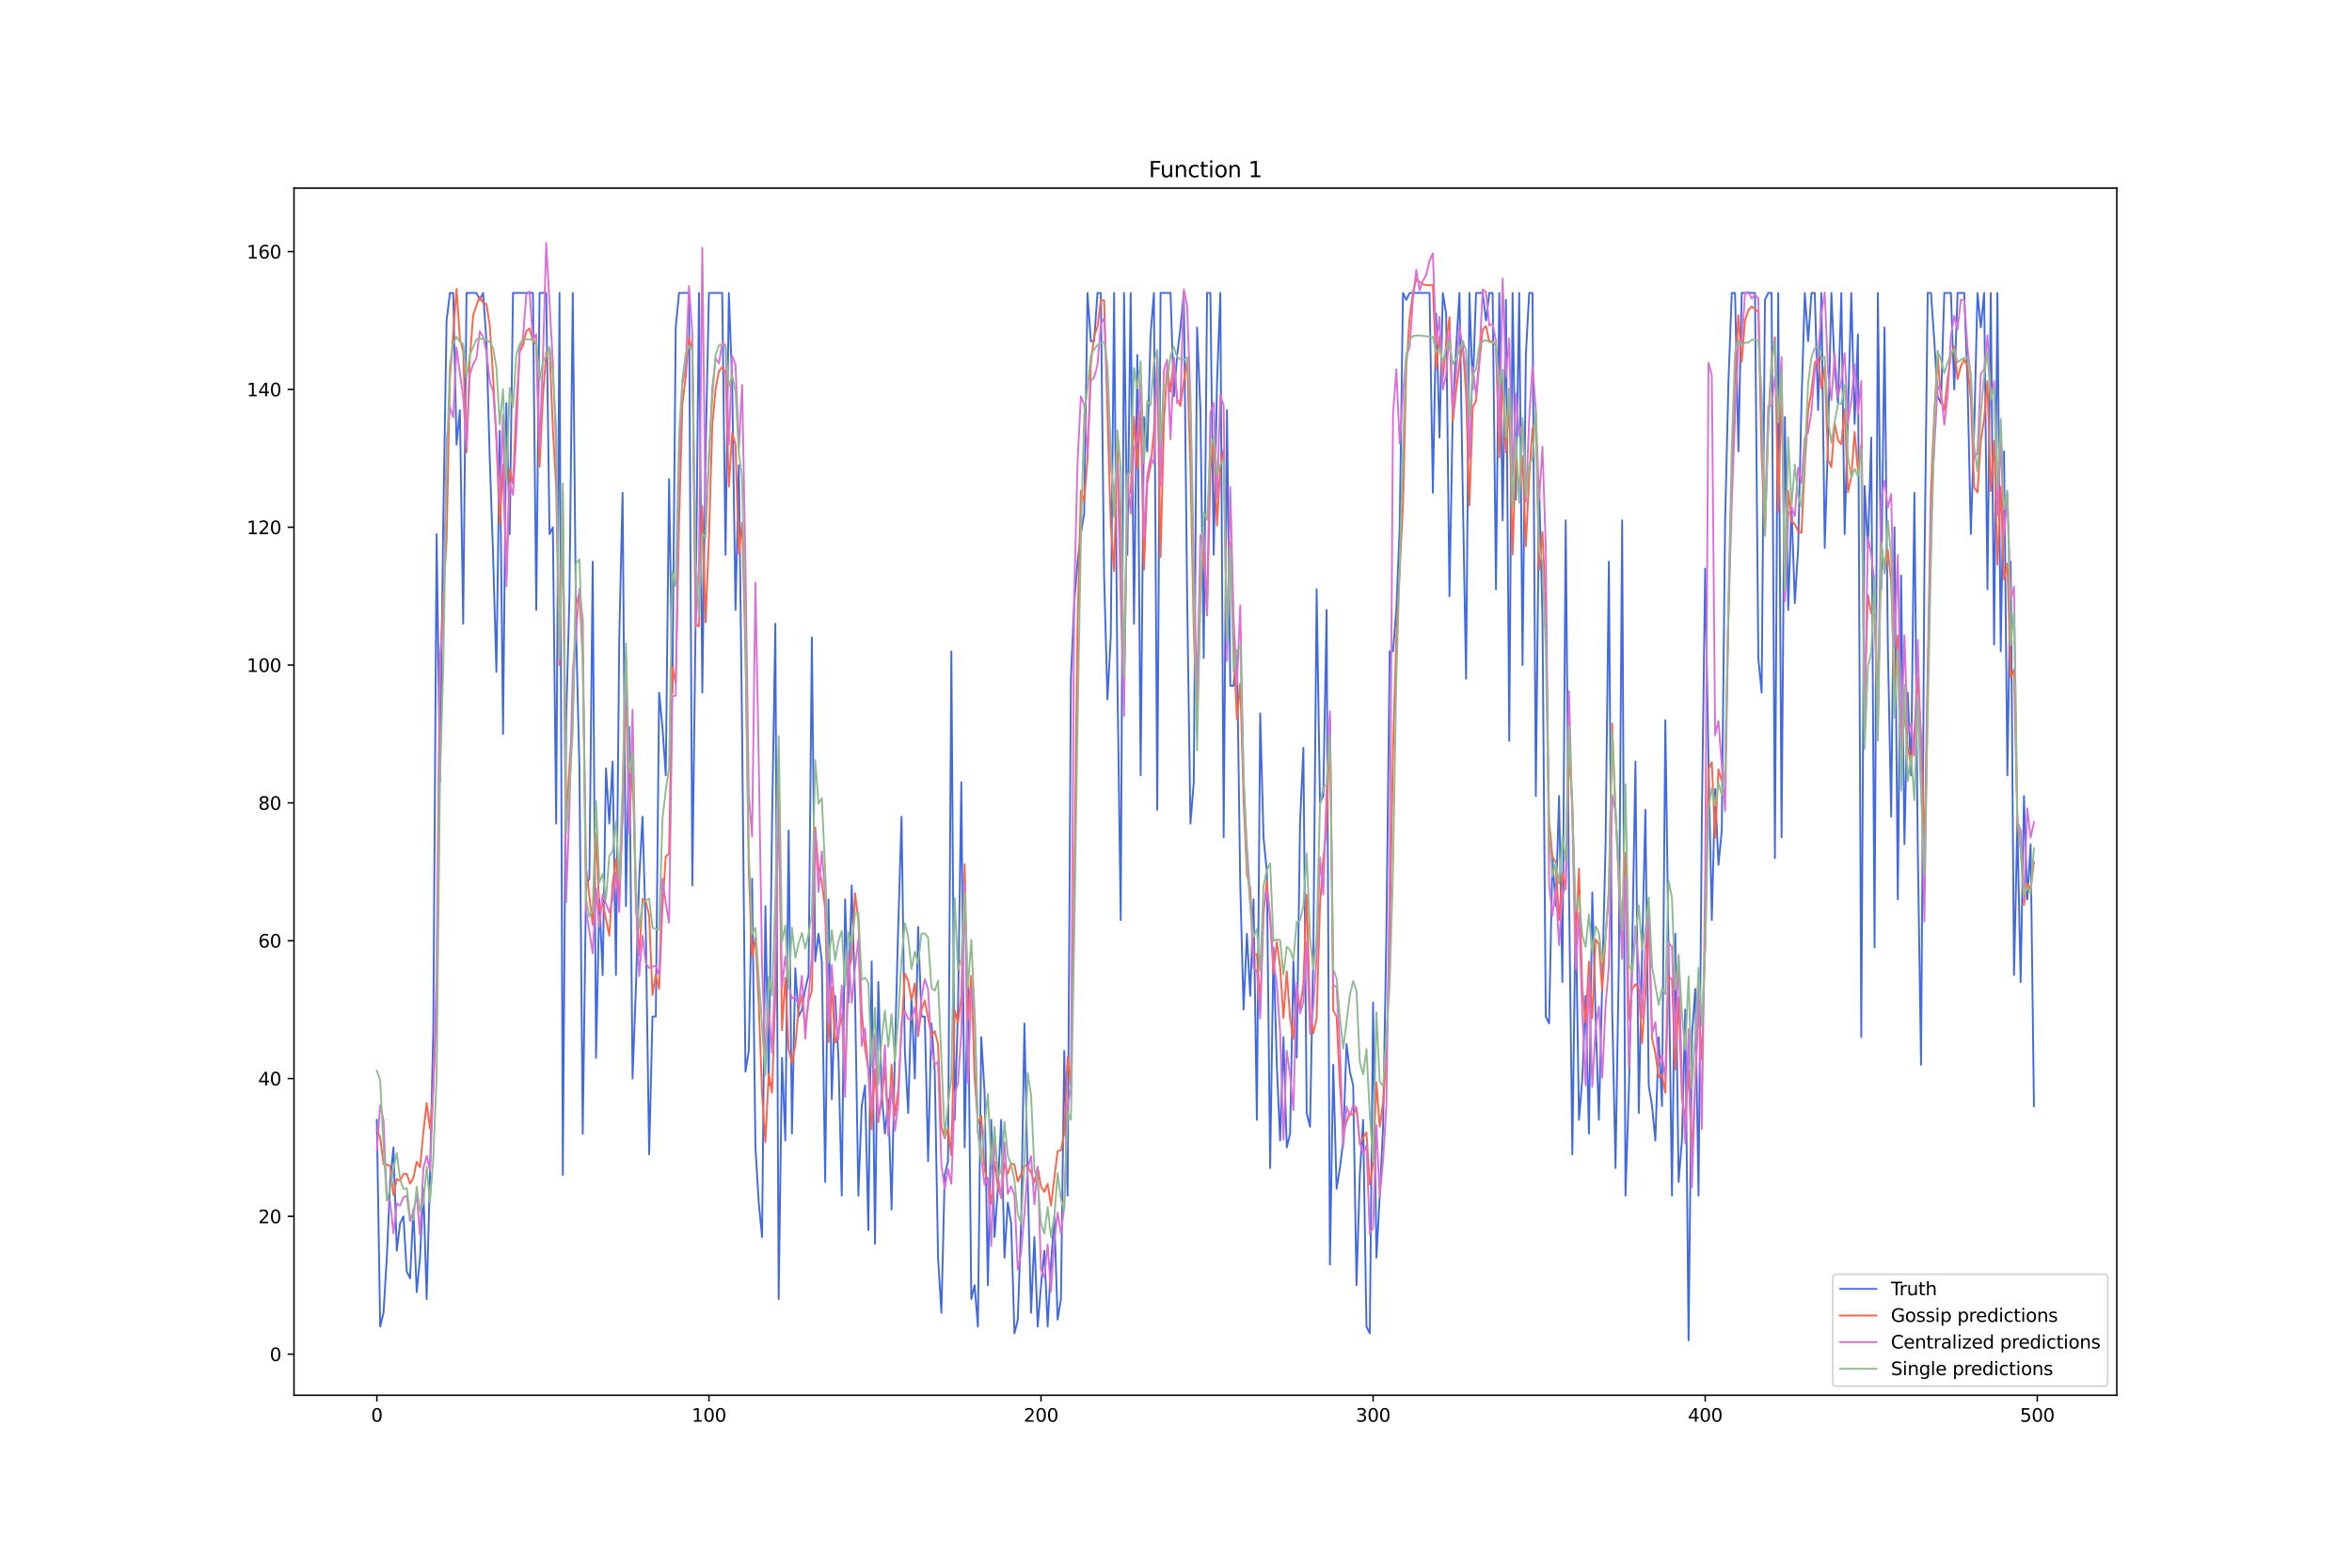 <?xml version="1.0" encoding="utf-8" standalone="no"?>
<!DOCTYPE svg PUBLIC "-//W3C//DTD SVG 1.1//EN"
  "http://www.w3.org/Graphics/SVG/1.1/DTD/svg11.dtd">
<svg xmlns:xlink="http://www.w3.org/1999/xlink" width="1296pt" height="864pt" viewBox="0 0 1296 864" xmlns="http://www.w3.org/2000/svg" version="1.1">
 <defs>
  <style type="text/css">*{stroke-linejoin: round; stroke-linecap: butt}</style>
 </defs>
 <g id="figure_1">
  <g id="patch_1">
   <path d="M 0 864 
L 1296 864 
L 1296 0 
L 0 0 
z
" style="fill: #ffffff"/>
  </g>
  <g id="axes_1">
   <g id="patch_2">
    <path d="M 162 768.96 
L 1166.4 768.96 
L 1166.4 103.68 
L 162 103.68 
z
" style="fill: #ffffff"/>
   </g>
   <g id="matplotlib.axis_1">
    <g id="xtick_1">
     <g id="line2d_1">
      <defs>
       <path id="m4c04d7328c" d="M 0 0 
L 0 3.5 
" style="stroke: #000000; stroke-width: 0.8"/>
      </defs>
      <g>
       <use xlink:href="#m4c04d7328c" x="207.655" y="768.96" style="stroke: #000000; stroke-width: 0.8"/>
      </g>
     </g>
     <g id="text_1">
      <!-- 0 -->
      <g transform="translate(204.473 783.558) scale(0.1 -0.1)">
       <defs>
        <path id="DejaVuSans-30" d="M 2034 4250 
Q 1547 4250 1301 3770 
Q 1056 3291 1056 2328 
Q 1056 1369 1301 889 
Q 1547 409 2034 409 
Q 2525 409 2770 889 
Q 3016 1369 3016 2328 
Q 3016 3291 2770 3770 
Q 2525 4250 2034 4250 
z
M 2034 4750 
Q 2819 4750 3233 4129 
Q 3647 3509 3647 2328 
Q 3647 1150 3233 529 
Q 2819 -91 2034 -91 
Q 1250 -91 836 529 
Q 422 1150 422 2328 
Q 422 3509 836 4129 
Q 1250 4750 2034 4750 
z
" transform="scale(0.016)"/>
       </defs>
       <use xlink:href="#DejaVuSans-30"/>
      </g>
     </g>
    </g>
    <g id="xtick_2">
     <g id="line2d_2">
      <g>
       <use xlink:href="#m4c04d7328c" x="390.639" y="768.96" style="stroke: #000000; stroke-width: 0.8"/>
      </g>
     </g>
     <g id="text_2">
      <!-- 100 -->
      <g transform="translate(381.095 783.558) scale(0.1 -0.1)">
       <defs>
        <path id="DejaVuSans-31" d="M 794 531 
L 1825 531 
L 1825 4091 
L 703 3866 
L 703 4441 
L 1819 4666 
L 2450 4666 
L 2450 531 
L 3481 531 
L 3481 0 
L 794 0 
L 794 531 
z
" transform="scale(0.016)"/>
       </defs>
       <use xlink:href="#DejaVuSans-31"/>
       <use xlink:href="#DejaVuSans-30" x="63.623"/>
       <use xlink:href="#DejaVuSans-30" x="127.246"/>
      </g>
     </g>
    </g>
    <g id="xtick_3">
     <g id="line2d_3">
      <g>
       <use xlink:href="#m4c04d7328c" x="573.623" y="768.96" style="stroke: #000000; stroke-width: 0.8"/>
      </g>
     </g>
     <g id="text_3">
      <!-- 200 -->
      <g transform="translate(564.079 783.558) scale(0.1 -0.1)">
       <defs>
        <path id="DejaVuSans-32" d="M 1228 531 
L 3431 531 
L 3431 0 
L 469 0 
L 469 531 
Q 828 903 1448 1529 
Q 2069 2156 2228 2338 
Q 2531 2678 2651 2914 
Q 2772 3150 2772 3378 
Q 2772 3750 2511 3984 
Q 2250 4219 1831 4219 
Q 1534 4219 1204 4116 
Q 875 4013 500 3803 
L 500 4441 
Q 881 4594 1212 4672 
Q 1544 4750 1819 4750 
Q 2544 4750 2975 4387 
Q 3406 4025 3406 3419 
Q 3406 3131 3298 2873 
Q 3191 2616 2906 2266 
Q 2828 2175 2409 1742 
Q 1991 1309 1228 531 
z
" transform="scale(0.016)"/>
       </defs>
       <use xlink:href="#DejaVuSans-32"/>
       <use xlink:href="#DejaVuSans-30" x="63.623"/>
       <use xlink:href="#DejaVuSans-30" x="127.246"/>
      </g>
     </g>
    </g>
    <g id="xtick_4">
     <g id="line2d_4">
      <g>
       <use xlink:href="#m4c04d7328c" x="756.607" y="768.96" style="stroke: #000000; stroke-width: 0.8"/>
      </g>
     </g>
     <g id="text_4">
      <!-- 300 -->
      <g transform="translate(747.063 783.558) scale(0.1 -0.1)">
       <defs>
        <path id="DejaVuSans-33" d="M 2597 2516 
Q 3050 2419 3304 2112 
Q 3559 1806 3559 1356 
Q 3559 666 3084 287 
Q 2609 -91 1734 -91 
Q 1441 -91 1130 -33 
Q 819 25 488 141 
L 488 750 
Q 750 597 1062 519 
Q 1375 441 1716 441 
Q 2309 441 2620 675 
Q 2931 909 2931 1356 
Q 2931 1769 2642 2001 
Q 2353 2234 1838 2234 
L 1294 2234 
L 1294 2753 
L 1863 2753 
Q 2328 2753 2575 2939 
Q 2822 3125 2822 3475 
Q 2822 3834 2567 4026 
Q 2313 4219 1838 4219 
Q 1578 4219 1281 4162 
Q 984 4106 628 3988 
L 628 4550 
Q 988 4650 1302 4700 
Q 1616 4750 1894 4750 
Q 2613 4750 3031 4423 
Q 3450 4097 3450 3541 
Q 3450 3153 3228 2886 
Q 3006 2619 2597 2516 
z
" transform="scale(0.016)"/>
       </defs>
       <use xlink:href="#DejaVuSans-33"/>
       <use xlink:href="#DejaVuSans-30" x="63.623"/>
       <use xlink:href="#DejaVuSans-30" x="127.246"/>
      </g>
     </g>
    </g>
    <g id="xtick_5">
     <g id="line2d_5">
      <g>
       <use xlink:href="#m4c04d7328c" x="939.591" y="768.96" style="stroke: #000000; stroke-width: 0.8"/>
      </g>
     </g>
     <g id="text_5">
      <!-- 400 -->
      <g transform="translate(930.047 783.558) scale(0.1 -0.1)">
       <defs>
        <path id="DejaVuSans-34" d="M 2419 4116 
L 825 1625 
L 2419 1625 
L 2419 4116 
z
M 2253 4666 
L 3047 4666 
L 3047 1625 
L 3713 1625 
L 3713 1100 
L 3047 1100 
L 3047 0 
L 2419 0 
L 2419 1100 
L 313 1100 
L 313 1709 
L 2253 4666 
z
" transform="scale(0.016)"/>
       </defs>
       <use xlink:href="#DejaVuSans-34"/>
       <use xlink:href="#DejaVuSans-30" x="63.623"/>
       <use xlink:href="#DejaVuSans-30" x="127.246"/>
      </g>
     </g>
    </g>
    <g id="xtick_6">
     <g id="line2d_6">
      <g>
       <use xlink:href="#m4c04d7328c" x="1122.575" y="768.96" style="stroke: #000000; stroke-width: 0.8"/>
      </g>
     </g>
     <g id="text_6">
      <!-- 500 -->
      <g transform="translate(1113.032 783.558) scale(0.1 -0.1)">
       <defs>
        <path id="DejaVuSans-35" d="M 691 4666 
L 3169 4666 
L 3169 4134 
L 1269 4134 
L 1269 2991 
Q 1406 3038 1543 3061 
Q 1681 3084 1819 3084 
Q 2600 3084 3056 2656 
Q 3513 2228 3513 1497 
Q 3513 744 3044 326 
Q 2575 -91 1722 -91 
Q 1428 -91 1123 -41 
Q 819 9 494 109 
L 494 744 
Q 775 591 1075 516 
Q 1375 441 1709 441 
Q 2250 441 2565 725 
Q 2881 1009 2881 1497 
Q 2881 1984 2565 2268 
Q 2250 2553 1709 2553 
Q 1456 2553 1204 2497 
Q 953 2441 691 2322 
L 691 4666 
z
" transform="scale(0.016)"/>
       </defs>
       <use xlink:href="#DejaVuSans-35"/>
       <use xlink:href="#DejaVuSans-30" x="63.623"/>
       <use xlink:href="#DejaVuSans-30" x="127.246"/>
      </g>
     </g>
    </g>
   </g>
   <g id="matplotlib.axis_2">
    <g id="ytick_1">
     <g id="line2d_7">
      <defs>
       <path id="m828001756d" d="M 0 0 
L -3.5 0 
" style="stroke: #000000; stroke-width: 0.8"/>
      </defs>
      <g>
       <use xlink:href="#m828001756d" x="162" y="746.316" style="stroke: #000000; stroke-width: 0.8"/>
      </g>
     </g>
     <g id="text_7">
      <!-- 0 -->
      <g transform="translate(148.637 750.115) scale(0.1 -0.1)">
       <use xlink:href="#DejaVuSans-30"/>
      </g>
     </g>
    </g>
    <g id="ytick_2">
     <g id="line2d_8">
      <g>
       <use xlink:href="#m828001756d" x="162" y="670.36" style="stroke: #000000; stroke-width: 0.8"/>
      </g>
     </g>
     <g id="text_8">
      <!-- 20 -->
      <g transform="translate(142.275 674.16) scale(0.1 -0.1)">
       <use xlink:href="#DejaVuSans-32"/>
       <use xlink:href="#DejaVuSans-30" x="63.623"/>
      </g>
     </g>
    </g>
    <g id="ytick_3">
     <g id="line2d_9">
      <g>
       <use xlink:href="#m828001756d" x="162" y="594.405" style="stroke: #000000; stroke-width: 0.8"/>
      </g>
     </g>
     <g id="text_9">
      <!-- 40 -->
      <g transform="translate(142.275 598.204) scale(0.1 -0.1)">
       <use xlink:href="#DejaVuSans-34"/>
       <use xlink:href="#DejaVuSans-30" x="63.623"/>
      </g>
     </g>
    </g>
    <g id="ytick_4">
     <g id="line2d_10">
      <g>
       <use xlink:href="#m828001756d" x="162" y="518.45" style="stroke: #000000; stroke-width: 0.8"/>
      </g>
     </g>
     <g id="text_10">
      <!-- 60 -->
      <g transform="translate(142.275 522.249) scale(0.1 -0.1)">
       <defs>
        <path id="DejaVuSans-36" d="M 2113 2584 
Q 1688 2584 1439 2293 
Q 1191 2003 1191 1497 
Q 1191 994 1439 701 
Q 1688 409 2113 409 
Q 2538 409 2786 701 
Q 3034 994 3034 1497 
Q 3034 2003 2786 2293 
Q 2538 2584 2113 2584 
z
M 3366 4563 
L 3366 3988 
Q 3128 4100 2886 4159 
Q 2644 4219 2406 4219 
Q 1781 4219 1451 3797 
Q 1122 3375 1075 2522 
Q 1259 2794 1537 2939 
Q 1816 3084 2150 3084 
Q 2853 3084 3261 2657 
Q 3669 2231 3669 1497 
Q 3669 778 3244 343 
Q 2819 -91 2113 -91 
Q 1303 -91 875 529 
Q 447 1150 447 2328 
Q 447 3434 972 4092 
Q 1497 4750 2381 4750 
Q 2619 4750 2861 4703 
Q 3103 4656 3366 4563 
z
" transform="scale(0.016)"/>
       </defs>
       <use xlink:href="#DejaVuSans-36"/>
       <use xlink:href="#DejaVuSans-30" x="63.623"/>
      </g>
     </g>
    </g>
    <g id="ytick_5">
     <g id="line2d_11">
      <g>
       <use xlink:href="#m828001756d" x="162" y="442.495" style="stroke: #000000; stroke-width: 0.8"/>
      </g>
     </g>
     <g id="text_11">
      <!-- 80 -->
      <g transform="translate(142.275 446.294) scale(0.1 -0.1)">
       <defs>
        <path id="DejaVuSans-38" d="M 2034 2216 
Q 1584 2216 1326 1975 
Q 1069 1734 1069 1313 
Q 1069 891 1326 650 
Q 1584 409 2034 409 
Q 2484 409 2743 651 
Q 3003 894 3003 1313 
Q 3003 1734 2745 1975 
Q 2488 2216 2034 2216 
z
M 1403 2484 
Q 997 2584 770 2862 
Q 544 3141 544 3541 
Q 544 4100 942 4425 
Q 1341 4750 2034 4750 
Q 2731 4750 3128 4425 
Q 3525 4100 3525 3541 
Q 3525 3141 3298 2862 
Q 3072 2584 2669 2484 
Q 3125 2378 3379 2068 
Q 3634 1759 3634 1313 
Q 3634 634 3220 271 
Q 2806 -91 2034 -91 
Q 1263 -91 848 271 
Q 434 634 434 1313 
Q 434 1759 690 2068 
Q 947 2378 1403 2484 
z
M 1172 3481 
Q 1172 3119 1398 2916 
Q 1625 2713 2034 2713 
Q 2441 2713 2670 2916 
Q 2900 3119 2900 3481 
Q 2900 3844 2670 4047 
Q 2441 4250 2034 4250 
Q 1625 4250 1398 4047 
Q 1172 3844 1172 3481 
z
" transform="scale(0.016)"/>
       </defs>
       <use xlink:href="#DejaVuSans-38"/>
       <use xlink:href="#DejaVuSans-30" x="63.623"/>
      </g>
     </g>
    </g>
    <g id="ytick_6">
     <g id="line2d_12">
      <g>
       <use xlink:href="#m828001756d" x="162" y="366.539" style="stroke: #000000; stroke-width: 0.8"/>
      </g>
     </g>
     <g id="text_12">
      <!-- 100 -->
      <g transform="translate(135.912 370.339) scale(0.1 -0.1)">
       <use xlink:href="#DejaVuSans-31"/>
       <use xlink:href="#DejaVuSans-30" x="63.623"/>
       <use xlink:href="#DejaVuSans-30" x="127.246"/>
      </g>
     </g>
    </g>
    <g id="ytick_7">
     <g id="line2d_13">
      <g>
       <use xlink:href="#m828001756d" x="162" y="290.584" style="stroke: #000000; stroke-width: 0.8"/>
      </g>
     </g>
     <g id="text_13">
      <!-- 120 -->
      <g transform="translate(135.912 294.383) scale(0.1 -0.1)">
       <use xlink:href="#DejaVuSans-31"/>
       <use xlink:href="#DejaVuSans-32" x="63.623"/>
       <use xlink:href="#DejaVuSans-30" x="127.246"/>
      </g>
     </g>
    </g>
    <g id="ytick_8">
     <g id="line2d_14">
      <g>
       <use xlink:href="#m828001756d" x="162" y="214.629" style="stroke: #000000; stroke-width: 0.8"/>
      </g>
     </g>
     <g id="text_14">
      <!-- 140 -->
      <g transform="translate(135.912 218.428) scale(0.1 -0.1)">
       <use xlink:href="#DejaVuSans-31"/>
       <use xlink:href="#DejaVuSans-34" x="63.623"/>
       <use xlink:href="#DejaVuSans-30" x="127.246"/>
      </g>
     </g>
    </g>
    <g id="ytick_9">
     <g id="line2d_15">
      <g>
       <use xlink:href="#m828001756d" x="162" y="138.674" style="stroke: #000000; stroke-width: 0.8"/>
      </g>
     </g>
     <g id="text_15">
      <!-- 160 -->
      <g transform="translate(135.912 142.473) scale(0.1 -0.1)">
       <use xlink:href="#DejaVuSans-31"/>
       <use xlink:href="#DejaVuSans-36" x="63.623"/>
       <use xlink:href="#DejaVuSans-30" x="127.246"/>
      </g>
     </g>
    </g>
   </g>
   <g id="line2d_16">
    <path d="M 207.655 617.192 
L 209.484 731.124 
L 211.314 723.529 
L 213.144 693.147 
L 214.974 651.371 
L 216.804 632.383 
L 218.634 689.349 
L 220.463 674.158 
L 222.293 670.36 
L 224.123 700.742 
L 225.953 704.54 
L 227.783 666.563 
L 229.613 712.136 
L 231.442 693.147 
L 233.272 655.169 
L 235.102 715.933 
L 236.932 647.574 
L 238.762 567.821 
L 240.592 294.382 
L 242.422 431.101 
L 244.251 286.786 
L 246.081 176.651 
L 247.911 161.46 
L 249.741 161.46 
L 251.571 245.011 
L 253.401 226.022 
L 255.23 343.753 
L 257.06 161.46 
L 262.55 161.46 
L 264.38 165.258 
L 266.209 161.46 
L 268.039 188.045 
L 269.869 252.607 
L 271.699 305.775 
L 273.529 370.337 
L 275.359 237.415 
L 277.189 404.517 
L 279.018 222.224 
L 280.848 294.382 
L 282.678 161.46 
L 293.657 161.46 
L 295.487 336.157 
L 297.317 161.46 
L 300.976 161.46 
L 302.806 294.382 
L 304.636 290.584 
L 306.466 453.888 
L 308.296 161.46 
L 310.126 647.574 
L 311.956 396.921 
L 313.785 328.562 
L 315.615 161.46 
L 317.445 347.551 
L 319.275 423.506 
L 321.105 624.787 
L 322.935 488.068 
L 324.764 484.27 
L 326.594 309.573 
L 328.424 583.012 
L 330.254 495.663 
L 332.084 537.439 
L 333.914 423.506 
L 335.743 453.888 
L 337.573 419.708 
L 339.403 537.439 
L 341.233 351.348 
L 343.063 271.595 
L 344.893 499.461 
L 346.723 400.719 
L 348.552 594.405 
L 350.382 545.034 
L 352.212 484.27 
L 354.042 450.09 
L 355.872 514.652 
L 357.702 636.18 
L 359.531 560.225 
L 361.361 560.225 
L 363.191 381.73 
L 365.021 400.719 
L 366.851 427.304 
L 368.681 264 
L 370.51 381.73 
L 372.34 180.449 
L 374.17 161.46 
L 379.66 161.46 
L 381.489 488.068 
L 383.319 339.955 
L 385.149 161.46 
L 386.979 381.73 
L 388.809 248.809 
L 390.639 161.46 
L 397.958 161.46 
L 399.788 305.775 
L 401.618 161.46 
L 403.448 210.831 
L 405.277 336.157 
L 407.107 256.404 
L 408.937 404.517 
L 410.767 590.607 
L 412.597 579.214 
L 414.427 484.27 
L 416.256 632.383 
L 418.086 662.765 
L 419.916 681.754 
L 421.746 499.461 
L 423.576 598.203 
L 425.406 453.888 
L 427.236 343.753 
L 429.065 715.933 
L 430.895 583.012 
L 432.725 628.585 
L 434.555 457.686 
L 436.385 624.787 
L 438.215 533.641 
L 440.044 560.225 
L 441.874 556.427 
L 443.704 545.034 
L 445.534 537.439 
L 447.364 351.348 
L 449.194 529.843 
L 451.023 514.652 
L 452.853 529.843 
L 454.683 651.371 
L 456.513 495.663 
L 458.343 605.798 
L 460.173 548.832 
L 462.003 583.012 
L 463.832 658.967 
L 465.662 495.663 
L 467.492 552.63 
L 469.322 488.068 
L 471.152 548.832 
L 472.982 658.967 
L 474.811 609.596 
L 476.641 598.203 
L 478.471 677.956 
L 480.301 529.843 
L 482.131 685.551 
L 483.961 541.236 
L 485.79 602.001 
L 487.62 624.787 
L 489.45 605.798 
L 491.28 666.563 
L 493.11 579.214 
L 494.94 510.854 
L 496.77 450.09 
L 498.599 579.214 
L 500.429 613.394 
L 502.259 548.832 
L 504.089 594.405 
L 505.919 510.854 
L 507.749 560.225 
L 509.578 560.225 
L 511.408 639.978 
L 513.238 564.023 
L 515.068 590.607 
L 516.898 693.147 
L 518.728 723.529 
L 520.557 647.574 
L 522.387 639.978 
L 524.217 358.944 
L 526.047 617.192 
L 527.877 556.427 
L 529.707 431.101 
L 531.536 632.383 
L 533.366 537.439 
L 535.196 715.933 
L 537.026 708.338 
L 538.856 731.124 
L 540.686 571.618 
L 542.516 602.001 
L 544.345 708.338 
L 546.175 617.192 
L 548.005 681.754 
L 549.835 655.169 
L 551.665 617.192 
L 553.495 693.147 
L 555.324 662.765 
L 557.154 674.158 
L 558.984 734.922 
L 560.814 727.327 
L 562.644 674.158 
L 564.474 564.023 
L 566.303 651.371 
L 568.133 723.529 
L 569.963 681.754 
L 571.793 731.124 
L 573.623 708.338 
L 575.453 689.349 
L 577.283 731.124 
L 579.112 696.945 
L 580.942 670.36 
L 582.772 727.327 
L 584.602 715.933 
L 586.432 579.214 
L 588.262 658.967 
L 590.091 374.135 
L 591.921 332.36 
L 593.751 309.573 
L 595.581 294.382 
L 597.411 282.989 
L 599.241 161.46 
L 601.07 188.045 
L 602.9 188.045 
L 604.73 161.46 
L 606.56 161.46 
L 608.39 317.168 
L 610.22 385.528 
L 612.05 351.348 
L 613.879 161.46 
L 615.709 374.135 
L 617.539 507.057 
L 619.369 161.46 
L 621.199 305.775 
L 623.029 161.46 
L 624.858 343.753 
L 626.688 195.64 
L 628.518 427.304 
L 630.348 229.82 
L 632.178 248.809 
L 634.008 184.247 
L 635.837 161.46 
L 637.667 446.292 
L 639.497 161.46 
L 644.987 161.46 
L 646.817 218.427 
L 648.646 195.64 
L 650.476 180.449 
L 652.306 161.46 
L 654.136 328.562 
L 655.966 453.888 
L 657.796 431.101 
L 659.625 180.449 
L 661.455 226.022 
L 663.285 362.742 
L 665.115 161.46 
L 666.945 161.46 
L 668.775 305.775 
L 670.604 210.831 
L 672.434 161.46 
L 674.264 461.483 
L 676.094 226.022 
L 677.924 377.933 
L 679.754 377.933 
L 681.583 358.944 
L 683.413 488.068 
L 685.243 556.427 
L 687.073 514.652 
L 688.903 548.832 
L 690.733 495.663 
L 692.563 617.192 
L 694.392 393.124 
L 696.222 461.483 
L 698.052 480.472 
L 699.882 643.776 
L 701.712 522.248 
L 703.542 586.81 
L 705.371 628.585 
L 707.201 571.618 
L 709.031 632.383 
L 710.861 624.787 
L 712.691 529.843 
L 714.521 583.012 
L 716.35 453.888 
L 718.18 412.113 
L 720.01 613.394 
L 721.84 620.989 
L 723.67 526.045 
L 725.5 324.764 
L 727.33 442.495 
L 729.159 438.697 
L 730.989 336.157 
L 732.819 696.945 
L 734.649 586.81 
L 736.479 655.169 
L 738.309 643.776 
L 740.138 628.585 
L 741.968 575.416 
L 743.798 590.607 
L 745.628 598.203 
L 747.458 708.338 
L 749.288 647.574 
L 751.117 617.192 
L 752.947 731.124 
L 754.777 734.922 
L 756.607 552.63 
L 758.437 693.147 
L 760.267 658.967 
L 762.097 620.989 
L 763.926 514.652 
L 765.756 358.944 
L 767.586 358.944 
L 769.416 336.157 
L 771.246 290.584 
L 773.076 161.46 
L 774.905 165.258 
L 776.735 161.46 
L 787.714 161.46 
L 789.544 271.595 
L 791.374 172.854 
L 793.204 241.213 
L 795.034 161.46 
L 796.864 172.854 
L 798.693 328.562 
L 800.523 226.022 
L 802.353 191.842 
L 804.183 161.46 
L 806.013 271.595 
L 807.843 374.135 
L 809.672 161.46 
L 811.502 214.629 
L 813.332 161.46 
L 816.992 161.46 
L 818.822 176.651 
L 820.651 161.46 
L 822.481 161.46 
L 824.311 324.764 
L 826.141 161.46 
L 827.971 286.786 
L 829.801 165.258 
L 831.63 408.315 
L 833.46 161.46 
L 835.29 275.393 
L 837.12 161.46 
L 838.95 366.539 
L 840.78 195.64 
L 842.61 161.46 
L 844.439 161.46 
L 846.269 438.697 
L 848.099 267.798 
L 849.929 339.955 
L 851.759 560.225 
L 853.589 564.023 
L 855.418 472.877 
L 857.248 499.461 
L 859.078 438.697 
L 860.908 541.236 
L 862.738 286.786 
L 864.568 491.866 
L 866.397 636.18 
L 868.227 499.461 
L 870.057 617.192 
L 871.887 594.405 
L 873.717 548.832 
L 875.547 624.787 
L 877.377 491.866 
L 879.206 560.225 
L 881.036 617.192 
L 884.696 465.281 
L 886.526 309.573 
L 888.356 556.427 
L 890.185 643.776 
L 892.015 529.843 
L 893.845 286.786 
L 895.675 658.967 
L 897.505 602.001 
L 899.335 526.045 
L 901.164 419.708 
L 902.994 613.394 
L 904.824 526.045 
L 906.654 446.292 
L 908.484 598.203 
L 910.314 609.596 
L 912.144 628.585 
L 913.973 571.618 
L 915.803 609.596 
L 917.633 396.921 
L 921.293 658.967 
L 923.123 514.652 
L 924.952 651.371 
L 926.782 628.585 
L 928.612 556.427 
L 930.442 738.72 
L 932.272 571.618 
L 934.102 545.034 
L 935.931 658.967 
L 937.761 450.09 
L 939.591 313.371 
L 941.421 419.708 
L 943.251 507.057 
L 945.081 434.899 
L 946.911 476.674 
L 948.74 457.686 
L 950.57 286.786 
L 952.4 210.831 
L 954.23 161.46 
L 956.06 161.46 
L 957.89 248.809 
L 959.719 161.46 
L 967.039 161.46 
L 968.869 362.742 
L 970.698 381.73 
L 972.528 165.258 
L 974.358 161.46 
L 976.188 161.46 
L 978.018 472.877 
L 979.848 161.46 
L 981.678 461.483 
L 983.507 229.82 
L 985.337 336.157 
L 987.167 279.191 
L 988.997 332.36 
L 990.827 301.977 
L 992.657 222.224 
L 994.486 161.46 
L 996.316 188.045 
L 998.146 161.46 
L 999.976 161.46 
L 1001.806 226.022 
L 1003.636 161.46 
L 1005.465 301.977 
L 1007.295 241.213 
L 1009.125 161.46 
L 1010.955 203.236 
L 1012.785 222.224 
L 1014.615 161.46 
L 1016.444 294.382 
L 1020.104 161.46 
L 1021.934 233.618 
L 1023.764 184.247 
L 1025.594 571.618 
L 1027.424 267.798 
L 1029.253 301.977 
L 1031.083 241.213 
L 1032.913 522.248 
L 1034.743 161.46 
L 1036.573 324.764 
L 1038.403 180.449 
L 1040.232 355.146 
L 1042.062 450.09 
L 1043.892 290.584 
L 1045.722 495.663 
L 1047.552 317.168 
L 1049.382 465.281 
L 1051.211 381.73 
L 1053.041 427.304 
L 1054.871 271.595 
L 1056.701 465.281 
L 1058.531 586.81 
L 1060.361 317.168 
L 1062.191 161.46 
L 1064.02 161.46 
L 1065.85 188.045 
L 1067.68 218.427 
L 1069.51 222.224 
L 1071.34 161.46 
L 1074.999 161.46 
L 1076.829 214.629 
L 1078.659 161.46 
L 1082.319 161.46 
L 1084.149 210.831 
L 1085.978 294.382 
L 1087.808 237.415 
L 1089.638 161.46 
L 1091.468 180.449 
L 1093.298 161.46 
L 1095.128 324.764 
L 1096.958 161.46 
L 1098.787 355.146 
L 1100.617 161.46 
L 1102.447 358.944 
L 1104.277 248.809 
L 1106.107 427.304 
L 1107.937 309.573 
L 1109.766 537.439 
L 1111.596 453.888 
L 1113.426 541.236 
L 1115.256 438.697 
L 1117.086 495.663 
L 1118.916 465.281 
L 1120.745 609.596 
L 1120.745 609.596 
" clip-path="url(#p833a6693f0)" style="fill: none; stroke: #4169e1; stroke-linecap: square"/>
   </g>
   <g id="line2d_17">
    <path d="M 207.655 622.43 
L 209.484 626.878 
L 211.314 641.521 
L 213.144 641.889 
L 214.974 642.493 
L 216.804 658.693 
L 218.634 649.777 
L 220.463 650.829 
L 222.293 647.027 
L 224.123 646.922 
L 225.953 652.367 
L 227.783 649.133 
L 229.613 640.325 
L 231.442 643.313 
L 233.272 624.043 
L 235.102 607.965 
L 236.932 621.938 
L 238.762 600.36 
L 240.592 556.061 
L 242.422 367.089 
L 244.251 329.371 
L 246.081 297.664 
L 247.911 208.385 
L 251.571 159.182 
L 253.401 186.766 
L 255.23 193.733 
L 257.06 249.362 
L 258.89 197.378 
L 260.72 173.842 
L 262.55 168.229 
L 264.38 163.594 
L 266.209 166.958 
L 268.039 167.612 
L 269.869 179.386 
L 271.699 207.486 
L 273.529 242.603 
L 275.359 288.762 
L 277.189 256.101 
L 279.018 317.559 
L 280.848 258.568 
L 282.678 266.889 
L 284.508 223.832 
L 286.338 193.997 
L 288.168 190.441 
L 289.997 182.463 
L 291.827 181.003 
L 293.657 188.086 
L 295.487 189.842 
L 297.317 257.196 
L 299.147 218.886 
L 300.976 194.438 
L 302.806 192.101 
L 304.636 236.197 
L 306.466 268.412 
L 308.296 366.648 
L 310.126 284.828 
L 311.956 452.26 
L 315.615 392.828 
L 317.445 333.318 
L 319.275 326.723 
L 321.105 362.582 
L 322.935 478.303 
L 326.594 509.849 
L 328.424 459.404 
L 330.254 501.753 
L 332.084 497.669 
L 335.743 515.732 
L 337.573 487.01 
L 339.403 473.456 
L 341.233 494.289 
L 343.063 450.188 
L 344.893 377.253 
L 346.723 454.954 
L 348.552 419.906 
L 350.382 498.159 
L 352.212 526.697 
L 354.042 495.396 
L 355.872 496.978 
L 357.702 504.627 
L 359.531 548.427 
L 361.361 537.203 
L 363.191 545.08 
L 365.021 499.958 
L 366.851 472.075 
L 368.681 470.439 
L 370.51 367.851 
L 372.34 376.479 
L 374.17 288.362 
L 376 223.102 
L 377.83 207.692 
L 379.66 186.151 
L 381.489 193.462 
L 383.319 343.865 
L 385.149 345.301 
L 386.979 278.997 
L 388.809 343.003 
L 390.639 296.452 
L 392.469 235.007 
L 394.298 214.544 
L 396.128 204.585 
L 397.958 202.363 
L 399.788 205.149 
L 401.618 268.274 
L 403.448 238.524 
L 405.277 245.076 
L 407.107 305.213 
L 408.937 287.894 
L 410.767 359.777 
L 412.597 480.496 
L 414.427 527.36 
L 416.256 516.694 
L 418.086 552.82 
L 419.916 602.944 
L 421.746 629.551 
L 423.576 591.691 
L 425.406 602.247 
L 427.236 547.784 
L 429.065 425.366 
L 430.895 567.771 
L 432.725 538.969 
L 434.555 578.228 
L 436.385 585.896 
L 438.215 576.141 
L 440.044 556.418 
L 441.874 548.133 
L 443.704 567.239 
L 445.534 551.839 
L 447.364 545.897 
L 449.194 456.139 
L 451.023 479.179 
L 452.853 486.114 
L 454.683 501.161 
L 456.513 574.345 
L 458.343 543.9 
L 460.173 574.647 
L 462.003 568.612 
L 463.832 559.117 
L 465.662 594.123 
L 467.492 535.863 
L 469.322 528.004 
L 471.152 492.302 
L 472.982 507.296 
L 474.811 557.532 
L 476.641 577.631 
L 478.471 589.938 
L 480.301 622.511 
L 482.131 589.316 
L 483.961 618.458 
L 485.79 605.992 
L 487.62 588.145 
L 489.45 621.995 
L 491.28 586.764 
L 493.11 614.982 
L 494.94 600.847 
L 496.77 567.461 
L 498.599 536.619 
L 500.429 540.386 
L 502.259 551.192 
L 504.089 541.859 
L 505.919 571.061 
L 507.749 556.541 
L 509.578 551.372 
L 513.238 570.925 
L 515.068 568.257 
L 516.898 575.552 
L 518.728 621.013 
L 520.557 627.346 
L 522.387 621.878 
L 524.217 636.888 
L 526.047 556.746 
L 527.877 563.682 
L 529.707 549.382 
L 531.536 476.244 
L 533.366 562.056 
L 535.196 537.768 
L 537.026 593.247 
L 538.856 619.474 
L 540.686 614.84 
L 542.516 644.821 
L 544.345 651.192 
L 546.175 663.419 
L 548.005 640.306 
L 549.835 653.795 
L 551.665 659.715 
L 553.495 641.049 
L 555.324 646.968 
L 557.154 641.224 
L 558.984 641.774 
L 560.814 651.197 
L 562.644 647.097 
L 564.474 642.123 
L 566.303 643.115 
L 568.133 646.303 
L 569.963 651.657 
L 571.793 643.148 
L 573.623 654.144 
L 575.453 656.842 
L 577.283 652.478 
L 579.112 664.396 
L 582.772 634.476 
L 584.602 633.967 
L 586.432 624.389 
L 588.262 582.677 
L 590.091 598.266 
L 591.921 488.729 
L 593.751 345.953 
L 595.581 270.357 
L 597.411 276.176 
L 599.241 252.972 
L 601.07 200.3 
L 602.9 185.291 
L 604.73 180.156 
L 606.56 165.611 
L 608.39 165.455 
L 612.05 288.992 
L 613.879 314.828 
L 615.709 246.233 
L 617.539 298.227 
L 619.369 375.924 
L 621.199 271.946 
L 623.029 271.812 
L 624.858 229.652 
L 626.688 258.278 
L 628.518 226.379 
L 630.348 313.922 
L 632.178 266.487 
L 634.008 256.687 
L 635.837 237.576 
L 637.667 202.944 
L 639.497 306.96 
L 641.327 232.629 
L 643.157 201.999 
L 644.987 215.925 
L 646.817 197.075 
L 648.646 220.247 
L 650.476 223.788 
L 652.306 210.246 
L 654.136 198.543 
L 655.966 259.242 
L 657.796 347.879 
L 659.625 396.466 
L 661.455 327.932 
L 663.285 297.302 
L 665.115 339.151 
L 666.945 259.677 
L 668.775 240.386 
L 670.604 289.806 
L 672.434 256.884 
L 674.264 247.489 
L 676.094 355.749 
L 677.924 298.991 
L 679.754 354.762 
L 681.583 396.464 
L 683.413 376.631 
L 685.243 441.156 
L 687.073 482.039 
L 688.903 489.594 
L 690.733 526.087 
L 692.563 525.901 
L 694.392 554.589 
L 696.222 503.672 
L 698.052 485.818 
L 699.882 507.295 
L 701.712 536.133 
L 703.542 519.134 
L 705.371 532.658 
L 707.201 560.997 
L 709.031 535.392 
L 710.861 561.146 
L 712.691 572.478 
L 714.521 545.134 
L 716.35 555.869 
L 718.18 542.401 
L 720.01 493.118 
L 721.84 558.302 
L 723.67 569.449 
L 725.5 561.149 
L 727.33 499.062 
L 729.159 473.088 
L 730.989 456.339 
L 732.819 395.699 
L 734.649 557.021 
L 736.479 560.225 
L 738.309 597.584 
L 740.138 625.865 
L 741.968 618.022 
L 743.798 613.788 
L 745.628 614.443 
L 747.458 610.479 
L 749.288 630.664 
L 751.117 626.95 
L 752.947 624.086 
L 754.777 652.975 
L 756.607 641.394 
L 758.437 596.539 
L 760.267 621.018 
L 762.097 607.878 
L 763.926 582.795 
L 765.756 515.273 
L 767.586 413.252 
L 769.416 351.504 
L 773.076 278.235 
L 774.905 201.994 
L 776.735 175.177 
L 778.565 161.054 
L 780.395 153.848 
L 782.225 155.384 
L 784.055 156.733 
L 787.714 157.291 
L 789.544 156.899 
L 791.374 203.543 
L 793.204 185.392 
L 795.034 208.222 
L 796.864 188.682 
L 798.693 174.89 
L 800.523 232.354 
L 802.353 215.395 
L 804.183 200.727 
L 806.013 189.452 
L 807.843 217.267 
L 809.672 278.631 
L 811.502 224.435 
L 813.332 221.036 
L 815.162 200.209 
L 816.992 181.581 
L 818.822 179.783 
L 820.651 188.265 
L 822.481 188.074 
L 824.311 190.458 
L 826.141 252.052 
L 827.971 208.094 
L 829.801 249.537 
L 831.63 222.778 
L 833.46 305.64 
L 835.29 249.542 
L 837.12 271.951 
L 838.95 251.398 
L 840.78 301.041 
L 842.61 262.468 
L 844.439 235.775 
L 846.269 233.771 
L 848.099 313.916 
L 849.929 293.151 
L 851.759 334.29 
L 853.589 452.342 
L 855.418 472.253 
L 857.248 475.139 
L 859.078 507.025 
L 860.908 481.564 
L 862.738 489.943 
L 864.568 415.77 
L 866.397 441.827 
L 868.227 519.52 
L 870.057 478.701 
L 871.887 545.288 
L 873.717 563.589 
L 875.547 529.998 
L 877.377 561.213 
L 879.206 517.73 
L 881.036 520.251 
L 882.866 546.051 
L 884.696 516.616 
L 886.526 491.801 
L 888.356 398.786 
L 890.185 448.685 
L 892.015 478.212 
L 893.845 516.718 
L 895.675 470.095 
L 897.505 561.771 
L 899.335 545.252 
L 901.164 542.473 
L 902.994 544.928 
L 904.824 574.896 
L 906.654 547.62 
L 908.484 506.876 
L 910.314 572.432 
L 912.144 580.433 
L 913.973 593.761 
L 915.803 592.125 
L 917.633 602.291 
L 919.463 538.228 
L 921.293 539.945 
L 923.123 589.578 
L 924.952 549.472 
L 926.782 605.312 
L 928.612 616.629 
L 930.442 589.846 
L 932.272 636.409 
L 934.102 597.767 
L 935.931 555.428 
L 937.761 583.967 
L 939.591 520.229 
L 941.421 423.921 
L 943.251 420.029 
L 945.081 461.807 
L 946.911 424.011 
L 948.74 430.399 
L 950.57 427.194 
L 952.4 338.96 
L 954.23 264.605 
L 956.06 206.345 
L 957.89 173.612 
L 959.719 199.397 
L 961.549 176.695 
L 963.379 171.009 
L 965.209 168.934 
L 968.869 171.848 
L 970.698 250.937 
L 972.528 295.183 
L 974.358 231.512 
L 976.188 198.784 
L 978.018 185.856 
L 979.848 282.245 
L 981.678 213.04 
L 983.507 323.326 
L 985.337 270.575 
L 987.167 287.174 
L 988.997 288.971 
L 990.827 292.772 
L 992.657 293.689 
L 994.486 256.727 
L 996.316 226.408 
L 998.146 215.486 
L 999.976 200.077 
L 1001.806 197.212 
L 1003.636 214.288 
L 1005.465 201.875 
L 1007.295 253.441 
L 1009.125 257.449 
L 1010.955 233.082 
L 1012.785 242.688 
L 1014.615 244.832 
L 1016.444 225.494 
L 1018.274 271.254 
L 1020.104 262.855 
L 1021.934 238.013 
L 1023.764 259.629 
L 1025.594 245.132 
L 1027.424 385.59 
L 1029.253 327.871 
L 1031.083 337.973 
L 1032.913 339.451 
L 1034.743 397.916 
L 1036.573 298.534 
L 1038.403 315.895 
L 1040.232 303.263 
L 1042.062 320.468 
L 1043.892 381.993 
L 1045.722 350.249 
L 1047.552 424.698 
L 1049.382 391.796 
L 1051.211 411.604 
L 1053.041 421.23 
L 1054.871 402.855 
L 1056.701 373.247 
L 1058.531 405.417 
L 1060.361 469.999 
L 1064.02 269.963 
L 1065.85 227.478 
L 1067.68 195.962 
L 1069.51 220.078 
L 1071.34 226.235 
L 1073.17 208.848 
L 1074.999 195.847 
L 1076.829 191.018 
L 1078.659 208.987 
L 1080.489 201.769 
L 1082.319 198.195 
L 1084.149 201.929 
L 1085.978 219.806 
L 1087.808 268.606 
L 1089.638 271.398 
L 1091.468 242.9 
L 1093.298 230.915 
L 1095.128 210.017 
L 1096.958 270.618 
L 1098.787 243.023 
L 1100.617 311.32 
L 1102.447 268.198 
L 1104.277 319.478 
L 1106.107 310.48 
L 1107.937 373.49 
L 1109.766 368.813 
L 1111.596 453.136 
L 1113.426 467.989 
L 1115.256 498.813 
L 1117.086 486.867 
L 1118.916 490.142 
L 1120.745 475.205 
L 1120.745 475.205 
" clip-path="url(#p833a6693f0)" style="fill: none; stroke: #ff6347; stroke-linecap: square"/>
   </g>
   <g id="line2d_18">
    <path d="M 207.655 634.023 
L 209.484 609.09 
L 211.314 617.314 
L 213.144 660.365 
L 214.974 661.949 
L 216.804 679.743 
L 218.634 663.281 
L 220.463 664.435 
L 222.293 659.823 
L 224.123 658.982 
L 225.953 672.997 
L 227.783 667.562 
L 229.613 658.393 
L 231.442 680.594 
L 233.272 643.933 
L 235.102 636.937 
L 236.932 645.324 
L 238.762 600.46 
L 240.592 537.804 
L 242.422 362.374 
L 244.251 343.286 
L 246.081 243.492 
L 247.911 224.168 
L 249.741 230.031 
L 251.571 191.584 
L 253.401 205.701 
L 255.23 218.874 
L 257.06 246.467 
L 258.89 206.574 
L 260.72 200.655 
L 262.55 197.294 
L 264.38 182.564 
L 266.209 185.682 
L 268.039 193.687 
L 269.869 210.229 
L 271.699 215.596 
L 273.529 239.072 
L 275.359 277.235 
L 277.189 228.655 
L 279.018 323.117 
L 280.848 266.24 
L 282.678 272.754 
L 284.508 239.505 
L 286.338 192.985 
L 288.168 186.153 
L 289.997 162.368 
L 291.827 160.586 
L 293.657 187.563 
L 295.487 184.169 
L 297.317 247.25 
L 299.147 198.089 
L 300.976 133.92 
L 304.636 199.875 
L 306.466 247.019 
L 308.296 362.577 
L 310.126 271.396 
L 311.956 497.155 
L 313.785 445.589 
L 315.615 369.572 
L 317.445 348.507 
L 319.275 324.496 
L 321.105 341.491 
L 322.935 501.559 
L 326.594 525.378 
L 328.424 489.964 
L 330.254 510.961 
L 332.084 492.881 
L 335.743 502.975 
L 337.573 495.731 
L 339.403 480.769 
L 341.233 502.629 
L 343.063 443.828 
L 344.893 361.379 
L 346.723 459.257 
L 348.552 391.145 
L 350.382 494.69 
L 352.212 537.975 
L 354.042 515.583 
L 355.872 530.871 
L 357.702 533.508 
L 359.531 532.713 
L 361.361 532.3 
L 363.191 537.354 
L 365.021 484.185 
L 366.851 497.702 
L 368.681 508.562 
L 370.51 383.869 
L 372.34 383.371 
L 374.17 257.105 
L 376 211.875 
L 377.83 202.077 
L 379.66 157.67 
L 381.489 183.918 
L 383.319 345.777 
L 385.149 312.386 
L 386.979 136.533 
L 388.809 290.615 
L 392.469 213.851 
L 394.298 197.505 
L 396.128 200.333 
L 397.958 189.031 
L 399.788 190.12 
L 401.618 245.063 
L 403.448 196.093 
L 405.277 201.006 
L 407.107 247.405 
L 408.937 212.159 
L 410.767 312.037 
L 412.597 438.443 
L 414.427 461.027 
L 416.256 321.117 
L 418.086 419.388 
L 419.916 532.008 
L 421.746 581.725 
L 423.576 555.563 
L 425.406 579.945 
L 427.236 531.847 
L 429.065 441.403 
L 430.895 544.203 
L 432.725 526.976 
L 434.555 541.882 
L 436.385 550.274 
L 438.215 549.387 
L 440.044 553.853 
L 441.874 537.769 
L 443.704 572.45 
L 445.534 548.763 
L 447.364 527.654 
L 449.194 458.476 
L 451.023 491.548 
L 452.853 469.191 
L 454.683 493.224 
L 456.513 563.571 
L 458.343 532.049 
L 460.173 559.454 
L 462.003 572.827 
L 463.832 543.102 
L 465.662 604.557 
L 467.492 524.626 
L 469.322 552.723 
L 471.152 533.158 
L 472.982 517.611 
L 474.811 576.462 
L 476.641 566.814 
L 480.301 612.063 
L 482.131 570.004 
L 483.961 617.126 
L 485.79 603.363 
L 487.62 575.95 
L 489.45 626.043 
L 491.28 597.999 
L 493.11 623.325 
L 494.94 608.231 
L 496.77 563.025 
L 498.599 557.261 
L 500.429 561.614 
L 502.259 561.733 
L 504.089 555.134 
L 505.919 569.379 
L 507.749 549.953 
L 509.578 539.573 
L 511.408 545.285 
L 513.238 577.622 
L 515.068 586.796 
L 516.898 585.134 
L 518.728 642.207 
L 520.557 655.36 
L 522.387 644.332 
L 524.217 652.407 
L 526.047 603.122 
L 527.877 596.7 
L 529.707 568.696 
L 531.536 486.776 
L 533.366 596.86 
L 535.196 544.48 
L 537.026 558.797 
L 538.856 624 
L 540.686 637.067 
L 542.516 652.973 
L 544.345 649.164 
L 546.175 686.776 
L 548.005 627.196 
L 549.835 647.583 
L 551.665 660.346 
L 553.495 629.484 
L 555.324 658.166 
L 557.154 653.771 
L 558.984 658.616 
L 560.814 699.717 
L 562.644 690.595 
L 564.474 668.742 
L 566.303 644.076 
L 568.133 637.109 
L 569.963 663.707 
L 571.793 642.955 
L 573.623 699.974 
L 575.453 703.96 
L 577.283 685.827 
L 579.112 711.853 
L 580.942 683.887 
L 582.772 668.271 
L 584.602 680.057 
L 586.432 664.077 
L 588.262 608.864 
L 590.091 599.864 
L 591.921 328.495 
L 593.751 254.924 
L 595.581 218.464 
L 597.411 222.845 
L 599.241 249.657 
L 601.07 209.862 
L 602.9 207.972 
L 604.73 201.107 
L 606.56 178.902 
L 608.39 175.282 
L 610.22 213.081 
L 612.05 255.892 
L 613.879 274.25 
L 615.709 255 
L 617.539 329.863 
L 619.369 394.666 
L 621.199 261.286 
L 623.029 283.041 
L 624.858 247.455 
L 626.688 242.555 
L 628.518 207.972 
L 630.348 297.099 
L 632.178 261.836 
L 634.008 252.447 
L 635.837 255.764 
L 637.667 193.966 
L 639.497 267.855 
L 641.327 204.028 
L 643.157 198.2 
L 644.987 242.219 
L 646.817 197.682 
L 648.646 222.161 
L 650.476 220.092 
L 652.306 159.385 
L 654.136 168.746 
L 655.966 219.222 
L 657.796 308.767 
L 659.625 384.566 
L 661.455 295.124 
L 663.285 294.248 
L 665.115 338.438 
L 666.945 227.284 
L 668.775 222.053 
L 670.604 274.4 
L 672.434 217.739 
L 674.264 223.513 
L 676.094 364.259 
L 677.924 268.506 
L 679.754 340.369 
L 681.583 377.173 
L 683.413 333.572 
L 685.243 429.262 
L 687.073 466.378 
L 688.903 495.341 
L 690.733 533.374 
L 692.563 535.183 
L 694.392 561.389 
L 696.222 499.256 
L 698.052 490.715 
L 699.882 504.308 
L 701.712 529.764 
L 703.542 542.398 
L 705.371 568.518 
L 707.201 628.027 
L 709.031 579.138 
L 710.861 592.903 
L 712.691 611.837 
L 714.521 541.66 
L 716.35 558.426 
L 718.18 552.454 
L 720.01 518.771 
L 721.84 569.689 
L 723.67 554.548 
L 725.5 526.95 
L 727.33 472.58 
L 729.159 492.935 
L 730.989 434.202 
L 732.819 391.965 
L 734.649 542.964 
L 736.479 543.914 
L 738.309 577.051 
L 740.138 631.958 
L 741.968 609.879 
L 743.798 614.928 
L 745.628 608.921 
L 747.458 610.61 
L 749.288 629.324 
L 751.117 635.98 
L 752.947 631.104 
L 754.777 679.778 
L 756.607 676.578 
L 758.437 620.251 
L 760.267 659.615 
L 762.097 639.335 
L 763.926 609.409 
L 765.756 483.842 
L 767.586 228.185 
L 769.416 203.565 
L 771.246 244.495 
L 773.076 217.448 
L 774.905 196.136 
L 776.735 191.279 
L 778.565 165.118 
L 780.395 148.756 
L 782.225 160.006 
L 784.055 154.679 
L 785.884 151.597 
L 787.714 143.699 
L 789.544 139.61 
L 791.374 190.082 
L 793.204 174.585 
L 795.034 214.657 
L 796.864 206.497 
L 798.693 181.978 
L 800.523 228.208 
L 802.353 205.665 
L 804.183 179.552 
L 806.013 192.1 
L 807.843 203.54 
L 809.672 252.788 
L 811.502 202.257 
L 813.332 217.781 
L 815.162 197.464 
L 816.992 159.429 
L 818.822 161.097 
L 820.651 179.402 
L 822.481 178.516 
L 824.311 187.934 
L 826.141 240.911 
L 827.971 153.469 
L 829.801 207.949 
L 831.63 186.505 
L 833.46 263.1 
L 835.29 216.974 
L 837.12 240.146 
L 838.95 233.131 
L 840.78 276.609 
L 842.61 230.756 
L 844.439 201.63 
L 846.269 225.77 
L 848.099 275.555 
L 849.929 246.096 
L 851.759 301.737 
L 853.589 487.945 
L 855.418 504.77 
L 857.248 489.119 
L 859.078 520.92 
L 860.908 493.7 
L 862.738 487.933 
L 864.568 380.954 
L 866.397 452.906 
L 868.227 534.474 
L 870.057 503.198 
L 871.887 558.869 
L 873.717 598.11 
L 875.547 537.785 
L 877.377 599.107 
L 879.206 566.362 
L 881.036 554.627 
L 882.866 593.998 
L 884.696 554.631 
L 886.526 532.552 
L 888.356 438.35 
L 890.185 447.484 
L 893.845 528.54 
L 895.675 482.531 
L 897.505 588.581 
L 899.335 538.137 
L 901.164 510.378 
L 902.994 532.602 
L 904.824 560.974 
L 906.654 521.862 
L 908.484 502.382 
L 910.314 569.789 
L 912.144 563.286 
L 913.973 586.259 
L 915.803 581.372 
L 917.633 594.262 
L 919.463 519.679 
L 921.293 521.783 
L 923.123 576.83 
L 924.952 526.273 
L 926.782 595.432 
L 928.612 629.996 
L 930.442 567.126 
L 932.272 654.462 
L 934.102 597.272 
L 935.931 543.717 
L 937.761 622.294 
L 939.591 482.682 
L 941.421 199.895 
L 943.251 207.093 
L 945.081 405.23 
L 946.911 397.232 
L 950.57 446.994 
L 952.4 339.294 
L 954.23 277.323 
L 956.06 228.722 
L 957.89 188.96 
L 959.719 189.321 
L 961.549 161.537 
L 963.379 160.908 
L 965.209 164.542 
L 967.039 162.556 
L 968.869 164.425 
L 970.698 237.826 
L 972.528 287.041 
L 974.358 223.822 
L 976.188 223.546 
L 978.018 207.6 
L 979.848 228.033 
L 981.678 196.755 
L 983.507 331.546 
L 985.337 283.962 
L 987.167 279.705 
L 988.997 284.541 
L 990.827 257.791 
L 992.657 266.21 
L 994.486 241.277 
L 996.316 238.448 
L 998.146 226.91 
L 999.976 204.322 
L 1001.806 194.643 
L 1003.636 172.914 
L 1005.465 161.233 
L 1007.295 205.353 
L 1009.125 220.575 
L 1010.955 194.884 
L 1012.785 218.959 
L 1014.615 210.191 
L 1016.444 194.567 
L 1018.274 233.187 
L 1020.104 220.472 
L 1021.934 200.792 
L 1023.764 228.179 
L 1025.594 209.969 
L 1027.424 400.941 
L 1029.253 295.914 
L 1031.083 305.89 
L 1032.913 321.499 
L 1034.743 392.341 
L 1036.573 274.988 
L 1038.403 264.95 
L 1040.232 279.778 
L 1042.062 272.236 
L 1043.892 356.142 
L 1045.722 305.811 
L 1047.552 412.042 
L 1049.382 350.163 
L 1051.211 404.244 
L 1053.041 398.822 
L 1054.871 416.379 
L 1056.701 352.667 
L 1058.531 417.706 
L 1060.361 507.933 
L 1062.191 380.929 
L 1064.02 284.961 
L 1065.85 246.411 
L 1067.68 212.711 
L 1069.51 215.493 
L 1071.34 234.067 
L 1073.17 218.452 
L 1074.999 185.244 
L 1076.829 174.099 
L 1078.659 181.479 
L 1080.489 165.154 
L 1082.319 165.453 
L 1084.149 191.788 
L 1085.978 207.547 
L 1087.808 252.652 
L 1089.638 249.424 
L 1091.468 205.981 
L 1093.298 203.904 
L 1095.128 184.756 
L 1096.958 218.83 
L 1098.787 210.058 
L 1100.617 284.014 
L 1102.447 242.592 
L 1104.277 295.799 
L 1106.107 272.588 
L 1107.937 330.341 
L 1109.766 323.289 
L 1111.596 452.697 
L 1113.426 457.47 
L 1115.256 496.674 
L 1117.086 445.462 
L 1118.916 461.642 
L 1120.745 453.063 
L 1120.745 453.063 
" clip-path="url(#p833a6693f0)" style="fill: none; stroke: #da70d6; stroke-linecap: square"/>
   </g>
   <g id="line2d_19">
    <path d="M 207.655 590.03 
L 209.484 595.498 
L 211.314 631.486 
L 213.144 661.732 
L 214.974 655.182 
L 216.804 644.147 
L 218.634 635.447 
L 220.463 649.885 
L 222.293 655.322 
L 224.123 654.793 
L 225.953 670.56 
L 227.783 672.23 
L 229.613 654.035 
L 231.442 667.467 
L 233.272 662.917 
L 235.102 643.056 
L 236.932 662.368 
L 238.762 638.296 
L 240.592 593.729 
L 242.422 430.467 
L 244.251 367.719 
L 246.081 258.76 
L 247.911 200.744 
L 249.741 189.454 
L 251.571 185.614 
L 253.401 188.28 
L 255.23 189.702 
L 257.06 207.907 
L 258.89 195.53 
L 262.55 187.135 
L 264.38 186.47 
L 268.039 187.293 
L 269.869 188.394 
L 271.699 191.759 
L 273.529 202.534 
L 275.359 233.955 
L 277.189 214.463 
L 279.018 264.69 
L 280.848 213.759 
L 282.678 224.402 
L 284.508 195.341 
L 286.338 189.741 
L 288.168 187.229 
L 289.997 186.888 
L 291.827 187.009 
L 293.657 187.633 
L 295.487 187.982 
L 297.317 209.586 
L 299.147 199.094 
L 300.976 196.504 
L 302.806 191.312 
L 304.636 205.643 
L 306.466 237.028 
L 308.296 362.872 
L 310.126 266.493 
L 311.956 459.394 
L 313.785 434.743 
L 315.615 402.483 
L 317.445 310.59 
L 319.275 308.243 
L 321.105 362.776 
L 322.935 495.388 
L 324.764 505.345 
L 326.594 501.181 
L 328.424 441.36 
L 330.254 486.384 
L 332.084 481.616 
L 333.914 495.538 
L 335.743 471.651 
L 337.573 469.308 
L 339.403 452.798 
L 341.233 484.814 
L 343.063 433.338 
L 344.893 354.585 
L 346.723 425.819 
L 348.552 414.754 
L 350.382 489.976 
L 352.212 511.532 
L 354.042 497.723 
L 355.872 496.131 
L 357.702 495.24 
L 359.531 511.325 
L 361.361 512.032 
L 363.191 512.497 
L 365.021 451.354 
L 366.851 435.543 
L 368.681 423.42 
L 370.51 314.878 
L 372.34 322.97 
L 374.17 240.296 
L 376 209.222 
L 377.83 194.843 
L 379.66 190.773 
L 381.489 192.027 
L 383.319 309.457 
L 385.149 339.246 
L 386.979 294.15 
L 388.809 296.153 
L 390.639 251.66 
L 392.469 220.023 
L 394.298 195.633 
L 396.128 190.327 
L 397.958 190.285 
L 399.788 191.289 
L 401.618 212.993 
L 403.448 206.696 
L 405.277 215.583 
L 407.107 249.612 
L 408.937 263.098 
L 410.767 352.227 
L 412.597 469.469 
L 414.427 514.835 
L 416.256 511.295 
L 419.916 565.69 
L 421.746 592.499 
L 423.576 538.363 
L 425.406 548.637 
L 427.236 495.709 
L 429.065 405.665 
L 430.895 519.037 
L 432.725 510.141 
L 434.555 544.964 
L 436.385 511.258 
L 438.215 527.852 
L 440.044 519.912 
L 441.874 514.206 
L 443.704 522.646 
L 445.534 514.739 
L 447.364 504.163 
L 449.194 418.907 
L 451.023 442.863 
L 452.853 439.929 
L 454.683 479.85 
L 456.513 530.751 
L 458.343 512.628 
L 460.173 529.223 
L 462.003 518.749 
L 463.832 513.009 
L 465.662 544.068 
L 467.492 513.891 
L 469.322 520.033 
L 471.152 503.781 
L 472.982 502.93 
L 474.811 540.086 
L 476.641 538.841 
L 478.471 541.521 
L 480.301 587.288 
L 482.131 555.559 
L 483.961 597.775 
L 485.79 573.106 
L 487.62 556.938 
L 489.45 576.929 
L 491.28 558.858 
L 493.11 584.74 
L 494.94 560.713 
L 496.77 528.201 
L 498.599 508.829 
L 500.429 516.228 
L 502.259 534.089 
L 504.089 524.534 
L 505.919 531.117 
L 507.749 514.606 
L 509.578 514.346 
L 511.408 516.777 
L 513.238 544.451 
L 515.068 545.977 
L 516.898 540.584 
L 520.557 626.493 
L 522.387 608.377 
L 524.217 594.136 
L 526.047 494.951 
L 527.877 534.497 
L 529.707 528.712 
L 531.536 491.566 
L 533.366 544.293 
L 535.196 518.031 
L 537.026 556.948 
L 538.856 623.357 
L 540.686 640.782 
L 542.516 620.659 
L 544.345 602.925 
L 546.175 641.976 
L 548.005 621.055 
L 549.835 648.555 
L 551.665 645.473 
L 553.495 618.313 
L 555.324 636.862 
L 557.154 641.83 
L 558.984 650.311 
L 560.814 669.073 
L 562.644 674.187 
L 564.474 641.071 
L 566.303 591.427 
L 568.133 603.457 
L 569.963 644.685 
L 571.793 651.132 
L 573.623 674.469 
L 575.453 679.834 
L 577.283 665.22 
L 579.112 681.798 
L 580.942 670.744 
L 582.772 646.564 
L 584.602 660.788 
L 586.432 667.194 
L 588.262 612.782 
L 590.091 617.208 
L 591.921 515.717 
L 593.751 399.693 
L 595.581 297.93 
L 597.411 228.455 
L 599.241 213.876 
L 601.07 195.904 
L 602.9 192.572 
L 604.73 190.247 
L 606.56 188.856 
L 608.39 188.507 
L 610.22 201.16 
L 612.05 248.385 
L 613.879 284.938 
L 615.709 237.151 
L 617.539 258.424 
L 619.369 373.172 
L 621.199 262.343 
L 623.029 259.281 
L 624.858 202.76 
L 626.688 214.044 
L 628.518 199.142 
L 630.348 255.225 
L 632.178 220.84 
L 634.008 223.318 
L 635.837 199.765 
L 637.667 192.747 
L 639.497 245.062 
L 641.327 212.272 
L 643.157 211.211 
L 644.987 195.904 
L 646.817 191.259 
L 648.646 196.928 
L 650.476 198.021 
L 652.306 198.477 
L 654.136 196.829 
L 655.966 227.13 
L 657.796 330.904 
L 659.625 413.496 
L 661.455 325.987 
L 663.285 282.43 
L 665.115 286.469 
L 666.945 247.093 
L 668.775 240.627 
L 670.604 261.355 
L 672.434 256.002 
L 674.264 253.496 
L 676.094 353.367 
L 677.924 302.134 
L 679.754 370.393 
L 681.583 358.362 
L 683.413 355.809 
L 685.243 428.008 
L 687.073 475.634 
L 688.903 499.424 
L 690.733 516.474 
L 692.563 511.983 
L 694.392 535.032 
L 696.222 488.388 
L 698.052 479.417 
L 699.882 475.745 
L 701.712 518.402 
L 703.542 517.838 
L 705.371 518.118 
L 707.201 537.065 
L 709.031 521.834 
L 710.861 523.485 
L 712.691 528.918 
L 714.521 507.967 
L 716.35 507.291 
L 718.18 499.611 
L 720.01 470.226 
L 721.84 516.636 
L 723.67 534.145 
L 725.5 515.96 
L 727.33 444.239 
L 729.159 433.716 
L 730.989 432.582 
L 732.819 405.282 
L 734.649 534.19 
L 736.479 539.37 
L 738.309 560.993 
L 740.138 578.001 
L 743.798 548.461 
L 745.628 540.68 
L 747.458 546.031 
L 749.288 585.398 
L 751.117 592.002 
L 752.947 578.064 
L 754.777 614.366 
L 756.607 640.204 
L 758.437 557.89 
L 760.267 596.244 
L 762.097 598.419 
L 763.926 571.608 
L 765.756 542.618 
L 767.586 478.77 
L 769.416 372.986 
L 771.246 314.571 
L 773.076 246.725 
L 774.905 195.547 
L 776.735 187.457 
L 778.565 185.13 
L 780.395 184.926 
L 782.225 184.899 
L 785.884 185.306 
L 787.714 185.571 
L 789.544 185.677 
L 791.374 194.245 
L 793.204 191.889 
L 795.034 199.602 
L 796.864 191.635 
L 798.693 188.372 
L 800.523 200.824 
L 802.353 197.534 
L 804.183 193.126 
L 806.013 187.846 
L 807.843 193.228 
L 809.672 229.946 
L 811.502 206.251 
L 813.332 203.557 
L 815.162 190.469 
L 816.992 188.257 
L 818.822 187.345 
L 820.651 188.586 
L 822.481 188.666 
L 824.311 189.148 
L 826.141 213.262 
L 827.971 203.671 
L 829.801 240.763 
L 831.63 213.976 
L 833.46 280.033 
L 835.29 240.569 
L 837.12 277.201 
L 838.95 230.309 
L 840.78 274.076 
L 842.61 255.965 
L 844.439 252.388 
L 846.269 226.46 
L 848.099 303.186 
L 849.929 309.342 
L 851.759 357.717 
L 853.589 460.17 
L 855.418 483.034 
L 857.248 475.812 
L 859.078 487.016 
L 860.908 461.242 
L 862.738 474.675 
L 864.568 400.011 
L 866.397 445.884 
L 868.227 502.1 
L 870.057 494.05 
L 871.887 515.367 
L 873.717 521.89 
L 875.547 503.967 
L 877.377 525.067 
L 879.206 510.503 
L 881.036 514.124 
L 882.866 530.47 
L 884.696 516.904 
L 886.526 489.329 
L 888.356 402.985 
L 890.185 445.885 
L 892.015 483.586 
L 893.845 513.057 
L 895.675 432.22 
L 897.505 531.894 
L 899.335 535.995 
L 901.164 516.876 
L 902.994 498.953 
L 904.824 523.378 
L 906.654 512.813 
L 908.484 494.613 
L 910.314 532.583 
L 913.973 553.84 
L 915.803 545.076 
L 917.633 547.93 
L 919.463 485.433 
L 921.293 494.867 
L 923.123 545.578 
L 924.952 527.033 
L 926.782 558.711 
L 928.612 578.737 
L 930.442 538.153 
L 932.272 599.877 
L 934.102 571 
L 935.931 533.383 
L 937.761 565.325 
L 939.591 521.531 
L 941.421 446.011 
L 943.251 434.308 
L 945.081 444.078 
L 946.911 431.391 
L 948.74 438.067 
L 950.57 425.081 
L 952.4 330.257 
L 954.23 247.104 
L 956.06 194.145 
L 957.89 187.408 
L 959.719 190.599 
L 961.549 188.838 
L 963.379 188.85 
L 965.209 187.283 
L 967.039 187.317 
L 968.869 187.699 
L 970.698 217.113 
L 972.528 295.177 
L 974.358 236.93 
L 976.188 200.718 
L 978.018 187.667 
L 979.848 232.912 
L 981.678 204.556 
L 983.507 325.109 
L 985.337 240.82 
L 987.167 278.814 
L 988.997 256.016 
L 990.827 273.555 
L 992.657 279.288 
L 994.486 251.373 
L 996.316 211.128 
L 998.146 196.778 
L 999.976 191.755 
L 1001.806 190.963 
L 1003.636 198.03 
L 1005.465 196.598 
L 1007.295 230.957 
L 1009.125 244.069 
L 1010.955 232.596 
L 1012.785 222.616 
L 1014.615 222.456 
L 1016.444 212.205 
L 1018.274 251.982 
L 1020.104 263.318 
L 1021.934 258.332 
L 1023.764 262.569 
L 1025.594 247.074 
L 1027.424 412.988 
L 1029.253 367.023 
L 1031.083 359.638 
L 1032.913 317.408 
L 1034.743 408.331 
L 1036.573 299.141 
L 1038.403 316.024 
L 1040.232 286.876 
L 1042.062 306.005 
L 1043.892 395.633 
L 1045.722 358.133 
L 1047.552 435.81 
L 1049.382 377.367 
L 1051.211 430.612 
L 1053.041 416.512 
L 1054.871 441.138 
L 1056.701 384.867 
L 1058.531 436.406 
L 1060.361 482.726 
L 1064.02 307.761 
L 1065.85 234.117 
L 1067.68 193.331 
L 1069.51 198.446 
L 1071.34 205.589 
L 1073.17 199.722 
L 1074.999 195.087 
L 1076.829 192.437 
L 1078.659 199.678 
L 1080.489 198.291 
L 1082.319 197.307 
L 1084.149 196.816 
L 1085.978 206.22 
L 1087.808 246.167 
L 1089.638 259.878 
L 1091.468 227.947 
L 1093.298 207.131 
L 1095.128 193.666 
L 1096.958 220.222 
L 1098.787 213.758 
L 1100.617 269.309 
L 1102.447 230.822 
L 1104.277 280.574 
L 1106.107 270.316 
L 1107.937 355.526 
L 1109.766 337.016 
L 1111.596 449.328 
L 1113.426 467.683 
L 1115.256 493.956 
L 1117.086 488.789 
L 1118.916 492.693 
L 1120.745 467.541 
L 1120.745 467.541 
" clip-path="url(#p833a6693f0)" style="fill: none; stroke: #8fbc8f; stroke-linecap: square"/>
   </g>
   <g id="patch_3">
    <path d="M 162 768.96 
L 162 103.68 
" style="fill: none; stroke: #000000; stroke-width: 0.8; stroke-linejoin: miter; stroke-linecap: square"/>
   </g>
   <g id="patch_4">
    <path d="M 1166.4 768.96 
L 1166.4 103.68 
" style="fill: none; stroke: #000000; stroke-width: 0.8; stroke-linejoin: miter; stroke-linecap: square"/>
   </g>
   <g id="patch_5">
    <path d="M 162 768.96 
L 1166.4 768.96 
" style="fill: none; stroke: #000000; stroke-width: 0.8; stroke-linejoin: miter; stroke-linecap: square"/>
   </g>
   <g id="patch_6">
    <path d="M 162 103.68 
L 1166.4 103.68 
" style="fill: none; stroke: #000000; stroke-width: 0.8; stroke-linejoin: miter; stroke-linecap: square"/>
   </g>
   <g id="text_16">
    <!-- Function 1 -->
    <g transform="translate(632.958 97.68) scale(0.12 -0.12)">
     <defs>
      <path id="DejaVuSans-46" d="M 628 4666 
L 3309 4666 
L 3309 4134 
L 1259 4134 
L 1259 2759 
L 3109 2759 
L 3109 2228 
L 1259 2228 
L 1259 0 
L 628 0 
L 628 4666 
z
" transform="scale(0.016)"/>
      <path id="DejaVuSans-75" d="M 544 1381 
L 544 3500 
L 1119 3500 
L 1119 1403 
Q 1119 906 1312 657 
Q 1506 409 1894 409 
Q 2359 409 2629 706 
Q 2900 1003 2900 1516 
L 2900 3500 
L 3475 3500 
L 3475 0 
L 2900 0 
L 2900 538 
Q 2691 219 2414 64 
Q 2138 -91 1772 -91 
Q 1169 -91 856 284 
Q 544 659 544 1381 
z
M 1991 3584 
L 1991 3584 
z
" transform="scale(0.016)"/>
      <path id="DejaVuSans-6e" d="M 3513 2113 
L 3513 0 
L 2938 0 
L 2938 2094 
Q 2938 2591 2744 2837 
Q 2550 3084 2163 3084 
Q 1697 3084 1428 2787 
Q 1159 2491 1159 1978 
L 1159 0 
L 581 0 
L 581 3500 
L 1159 3500 
L 1159 2956 
Q 1366 3272 1645 3428 
Q 1925 3584 2291 3584 
Q 2894 3584 3203 3211 
Q 3513 2838 3513 2113 
z
" transform="scale(0.016)"/>
      <path id="DejaVuSans-63" d="M 3122 3366 
L 3122 2828 
Q 2878 2963 2633 3030 
Q 2388 3097 2138 3097 
Q 1578 3097 1268 2742 
Q 959 2388 959 1747 
Q 959 1106 1268 751 
Q 1578 397 2138 397 
Q 2388 397 2633 464 
Q 2878 531 3122 666 
L 3122 134 
Q 2881 22 2623 -34 
Q 2366 -91 2075 -91 
Q 1284 -91 818 406 
Q 353 903 353 1747 
Q 353 2603 823 3093 
Q 1294 3584 2113 3584 
Q 2378 3584 2631 3529 
Q 2884 3475 3122 3366 
z
" transform="scale(0.016)"/>
      <path id="DejaVuSans-74" d="M 1172 4494 
L 1172 3500 
L 2356 3500 
L 2356 3053 
L 1172 3053 
L 1172 1153 
Q 1172 725 1289 603 
Q 1406 481 1766 481 
L 2356 481 
L 2356 0 
L 1766 0 
Q 1100 0 847 248 
Q 594 497 594 1153 
L 594 3053 
L 172 3053 
L 172 3500 
L 594 3500 
L 594 4494 
L 1172 4494 
z
" transform="scale(0.016)"/>
      <path id="DejaVuSans-69" d="M 603 3500 
L 1178 3500 
L 1178 0 
L 603 0 
L 603 3500 
z
M 603 4863 
L 1178 4863 
L 1178 4134 
L 603 4134 
L 603 4863 
z
" transform="scale(0.016)"/>
      <path id="DejaVuSans-6f" d="M 1959 3097 
Q 1497 3097 1228 2736 
Q 959 2375 959 1747 
Q 959 1119 1226 758 
Q 1494 397 1959 397 
Q 2419 397 2687 759 
Q 2956 1122 2956 1747 
Q 2956 2369 2687 2733 
Q 2419 3097 1959 3097 
z
M 1959 3584 
Q 2709 3584 3137 3096 
Q 3566 2609 3566 1747 
Q 3566 888 3137 398 
Q 2709 -91 1959 -91 
Q 1206 -91 779 398 
Q 353 888 353 1747 
Q 353 2609 779 3096 
Q 1206 3584 1959 3584 
z
" transform="scale(0.016)"/>
      <path id="DejaVuSans-20" transform="scale(0.016)"/>
     </defs>
     <use xlink:href="#DejaVuSans-46"/>
     <use xlink:href="#DejaVuSans-75" x="52.02"/>
     <use xlink:href="#DejaVuSans-6e" x="115.398"/>
     <use xlink:href="#DejaVuSans-63" x="178.777"/>
     <use xlink:href="#DejaVuSans-74" x="233.758"/>
     <use xlink:href="#DejaVuSans-69" x="272.967"/>
     <use xlink:href="#DejaVuSans-6f" x="300.75"/>
     <use xlink:href="#DejaVuSans-6e" x="361.932"/>
     <use xlink:href="#DejaVuSans-20" x="425.311"/>
     <use xlink:href="#DejaVuSans-31" x="457.098"/>
    </g>
   </g>
   <g id="legend_1">
    <g id="patch_7">
     <path d="M 1011.906 763.96 
L 1159.4 763.96 
Q 1161.4 763.96 1161.4 761.96 
L 1161.4 704.247 
Q 1161.4 702.247 1159.4 702.247 
L 1011.906 702.247 
Q 1009.906 702.247 1009.906 704.247 
L 1009.906 761.96 
Q 1009.906 763.96 1011.906 763.96 
z
" style="fill: #ffffff; opacity: 0.8; stroke: #cccccc; stroke-linejoin: miter"/>
    </g>
    <g id="line2d_20">
     <path d="M 1013.906 710.346 
L 1023.906 710.346 
L 1033.906 710.346 
" style="fill: none; stroke: #4169e1; stroke-linecap: square"/>
    </g>
    <g id="text_17">
     <!-- Truth -->
     <g transform="translate(1041.906 713.846) scale(0.1 -0.1)">
      <defs>
       <path id="DejaVuSans-54" d="M -19 4666 
L 3928 4666 
L 3928 4134 
L 2272 4134 
L 2272 0 
L 1638 0 
L 1638 4134 
L -19 4134 
L -19 4666 
z
" transform="scale(0.016)"/>
       <path id="DejaVuSans-72" d="M 2631 2963 
Q 2534 3019 2420 3045 
Q 2306 3072 2169 3072 
Q 1681 3072 1420 2755 
Q 1159 2438 1159 1844 
L 1159 0 
L 581 0 
L 581 3500 
L 1159 3500 
L 1159 2956 
Q 1341 3275 1631 3429 
Q 1922 3584 2338 3584 
Q 2397 3584 2469 3576 
Q 2541 3569 2628 3553 
L 2631 2963 
z
" transform="scale(0.016)"/>
       <path id="DejaVuSans-68" d="M 3513 2113 
L 3513 0 
L 2938 0 
L 2938 2094 
Q 2938 2591 2744 2837 
Q 2550 3084 2163 3084 
Q 1697 3084 1428 2787 
Q 1159 2491 1159 1978 
L 1159 0 
L 581 0 
L 581 4863 
L 1159 4863 
L 1159 2956 
Q 1366 3272 1645 3428 
Q 1925 3584 2291 3584 
Q 2894 3584 3203 3211 
Q 3513 2838 3513 2113 
z
" transform="scale(0.016)"/>
      </defs>
      <use xlink:href="#DejaVuSans-54"/>
      <use xlink:href="#DejaVuSans-72" x="46.334"/>
      <use xlink:href="#DejaVuSans-75" x="87.447"/>
      <use xlink:href="#DejaVuSans-74" x="150.826"/>
      <use xlink:href="#DejaVuSans-68" x="190.035"/>
     </g>
    </g>
    <g id="line2d_21">
     <path d="M 1013.906 725.024 
L 1023.906 725.024 
L 1033.906 725.024 
" style="fill: none; stroke: #ff6347; stroke-linecap: square"/>
    </g>
    <g id="text_18">
     <!-- Gossip predictions -->
     <g transform="translate(1041.906 728.524) scale(0.1 -0.1)">
      <defs>
       <path id="DejaVuSans-47" d="M 3809 666 
L 3809 1919 
L 2778 1919 
L 2778 2438 
L 4434 2438 
L 4434 434 
Q 4069 175 3628 42 
Q 3188 -91 2688 -91 
Q 1594 -91 976 548 
Q 359 1188 359 2328 
Q 359 3472 976 4111 
Q 1594 4750 2688 4750 
Q 3144 4750 3555 4637 
Q 3966 4525 4313 4306 
L 4313 3634 
Q 3963 3931 3569 4081 
Q 3175 4231 2741 4231 
Q 1884 4231 1454 3753 
Q 1025 3275 1025 2328 
Q 1025 1384 1454 906 
Q 1884 428 2741 428 
Q 3075 428 3337 486 
Q 3600 544 3809 666 
z
" transform="scale(0.016)"/>
       <path id="DejaVuSans-73" d="M 2834 3397 
L 2834 2853 
Q 2591 2978 2328 3040 
Q 2066 3103 1784 3103 
Q 1356 3103 1142 2972 
Q 928 2841 928 2578 
Q 928 2378 1081 2264 
Q 1234 2150 1697 2047 
L 1894 2003 
Q 2506 1872 2764 1633 
Q 3022 1394 3022 966 
Q 3022 478 2636 193 
Q 2250 -91 1575 -91 
Q 1294 -91 989 -36 
Q 684 19 347 128 
L 347 722 
Q 666 556 975 473 
Q 1284 391 1588 391 
Q 1994 391 2212 530 
Q 2431 669 2431 922 
Q 2431 1156 2273 1281 
Q 2116 1406 1581 1522 
L 1381 1569 
Q 847 1681 609 1914 
Q 372 2147 372 2553 
Q 372 3047 722 3315 
Q 1072 3584 1716 3584 
Q 2034 3584 2315 3537 
Q 2597 3491 2834 3397 
z
" transform="scale(0.016)"/>
       <path id="DejaVuSans-70" d="M 1159 525 
L 1159 -1331 
L 581 -1331 
L 581 3500 
L 1159 3500 
L 1159 2969 
Q 1341 3281 1617 3432 
Q 1894 3584 2278 3584 
Q 2916 3584 3314 3078 
Q 3713 2572 3713 1747 
Q 3713 922 3314 415 
Q 2916 -91 2278 -91 
Q 1894 -91 1617 61 
Q 1341 213 1159 525 
z
M 3116 1747 
Q 3116 2381 2855 2742 
Q 2594 3103 2138 3103 
Q 1681 3103 1420 2742 
Q 1159 2381 1159 1747 
Q 1159 1113 1420 752 
Q 1681 391 2138 391 
Q 2594 391 2855 752 
Q 3116 1113 3116 1747 
z
" transform="scale(0.016)"/>
       <path id="DejaVuSans-65" d="M 3597 1894 
L 3597 1613 
L 953 1613 
Q 991 1019 1311 708 
Q 1631 397 2203 397 
Q 2534 397 2845 478 
Q 3156 559 3463 722 
L 3463 178 
Q 3153 47 2828 -22 
Q 2503 -91 2169 -91 
Q 1331 -91 842 396 
Q 353 884 353 1716 
Q 353 2575 817 3079 
Q 1281 3584 2069 3584 
Q 2775 3584 3186 3129 
Q 3597 2675 3597 1894 
z
M 3022 2063 
Q 3016 2534 2758 2815 
Q 2500 3097 2075 3097 
Q 1594 3097 1305 2825 
Q 1016 2553 972 2059 
L 3022 2063 
z
" transform="scale(0.016)"/>
       <path id="DejaVuSans-64" d="M 2906 2969 
L 2906 4863 
L 3481 4863 
L 3481 0 
L 2906 0 
L 2906 525 
Q 2725 213 2448 61 
Q 2172 -91 1784 -91 
Q 1150 -91 751 415 
Q 353 922 353 1747 
Q 353 2572 751 3078 
Q 1150 3584 1784 3584 
Q 2172 3584 2448 3432 
Q 2725 3281 2906 2969 
z
M 947 1747 
Q 947 1113 1208 752 
Q 1469 391 1925 391 
Q 2381 391 2643 752 
Q 2906 1113 2906 1747 
Q 2906 2381 2643 2742 
Q 2381 3103 1925 3103 
Q 1469 3103 1208 2742 
Q 947 2381 947 1747 
z
" transform="scale(0.016)"/>
      </defs>
      <use xlink:href="#DejaVuSans-47"/>
      <use xlink:href="#DejaVuSans-6f" x="77.49"/>
      <use xlink:href="#DejaVuSans-73" x="138.672"/>
      <use xlink:href="#DejaVuSans-73" x="190.771"/>
      <use xlink:href="#DejaVuSans-69" x="242.871"/>
      <use xlink:href="#DejaVuSans-70" x="270.654"/>
      <use xlink:href="#DejaVuSans-20" x="334.131"/>
      <use xlink:href="#DejaVuSans-70" x="365.918"/>
      <use xlink:href="#DejaVuSans-72" x="429.395"/>
      <use xlink:href="#DejaVuSans-65" x="468.258"/>
      <use xlink:href="#DejaVuSans-64" x="529.781"/>
      <use xlink:href="#DejaVuSans-69" x="593.258"/>
      <use xlink:href="#DejaVuSans-63" x="621.041"/>
      <use xlink:href="#DejaVuSans-74" x="676.021"/>
      <use xlink:href="#DejaVuSans-69" x="715.23"/>
      <use xlink:href="#DejaVuSans-6f" x="743.014"/>
      <use xlink:href="#DejaVuSans-6e" x="804.195"/>
      <use xlink:href="#DejaVuSans-73" x="867.574"/>
     </g>
    </g>
    <g id="line2d_22">
     <path d="M 1013.906 739.702 
L 1023.906 739.702 
L 1033.906 739.702 
" style="fill: none; stroke: #da70d6; stroke-linecap: square"/>
    </g>
    <g id="text_19">
     <!-- Centralized predictions -->
     <g transform="translate(1041.906 743.202) scale(0.1 -0.1)">
      <defs>
       <path id="DejaVuSans-43" d="M 4122 4306 
L 4122 3641 
Q 3803 3938 3442 4084 
Q 3081 4231 2675 4231 
Q 1875 4231 1450 3742 
Q 1025 3253 1025 2328 
Q 1025 1406 1450 917 
Q 1875 428 2675 428 
Q 3081 428 3442 575 
Q 3803 722 4122 1019 
L 4122 359 
Q 3791 134 3420 21 
Q 3050 -91 2638 -91 
Q 1578 -91 968 557 
Q 359 1206 359 2328 
Q 359 3453 968 4101 
Q 1578 4750 2638 4750 
Q 3056 4750 3426 4639 
Q 3797 4528 4122 4306 
z
" transform="scale(0.016)"/>
       <path id="DejaVuSans-61" d="M 2194 1759 
Q 1497 1759 1228 1600 
Q 959 1441 959 1056 
Q 959 750 1161 570 
Q 1363 391 1709 391 
Q 2188 391 2477 730 
Q 2766 1069 2766 1631 
L 2766 1759 
L 2194 1759 
z
M 3341 1997 
L 3341 0 
L 2766 0 
L 2766 531 
Q 2569 213 2275 61 
Q 1981 -91 1556 -91 
Q 1019 -91 701 211 
Q 384 513 384 1019 
Q 384 1609 779 1909 
Q 1175 2209 1959 2209 
L 2766 2209 
L 2766 2266 
Q 2766 2663 2505 2880 
Q 2244 3097 1772 3097 
Q 1472 3097 1187 3025 
Q 903 2953 641 2809 
L 641 3341 
Q 956 3463 1253 3523 
Q 1550 3584 1831 3584 
Q 2591 3584 2966 3190 
Q 3341 2797 3341 1997 
z
" transform="scale(0.016)"/>
       <path id="DejaVuSans-6c" d="M 603 4863 
L 1178 4863 
L 1178 0 
L 603 0 
L 603 4863 
z
" transform="scale(0.016)"/>
       <path id="DejaVuSans-7a" d="M 353 3500 
L 3084 3500 
L 3084 2975 
L 922 459 
L 3084 459 
L 3084 0 
L 275 0 
L 275 525 
L 2438 3041 
L 353 3041 
L 353 3500 
z
" transform="scale(0.016)"/>
      </defs>
      <use xlink:href="#DejaVuSans-43"/>
      <use xlink:href="#DejaVuSans-65" x="69.824"/>
      <use xlink:href="#DejaVuSans-6e" x="131.348"/>
      <use xlink:href="#DejaVuSans-74" x="194.727"/>
      <use xlink:href="#DejaVuSans-72" x="233.936"/>
      <use xlink:href="#DejaVuSans-61" x="275.049"/>
      <use xlink:href="#DejaVuSans-6c" x="336.328"/>
      <use xlink:href="#DejaVuSans-69" x="364.111"/>
      <use xlink:href="#DejaVuSans-7a" x="391.895"/>
      <use xlink:href="#DejaVuSans-65" x="444.385"/>
      <use xlink:href="#DejaVuSans-64" x="505.908"/>
      <use xlink:href="#DejaVuSans-20" x="569.385"/>
      <use xlink:href="#DejaVuSans-70" x="601.172"/>
      <use xlink:href="#DejaVuSans-72" x="664.648"/>
      <use xlink:href="#DejaVuSans-65" x="703.512"/>
      <use xlink:href="#DejaVuSans-64" x="765.035"/>
      <use xlink:href="#DejaVuSans-69" x="828.512"/>
      <use xlink:href="#DejaVuSans-63" x="856.295"/>
      <use xlink:href="#DejaVuSans-74" x="911.275"/>
      <use xlink:href="#DejaVuSans-69" x="950.484"/>
      <use xlink:href="#DejaVuSans-6f" x="978.268"/>
      <use xlink:href="#DejaVuSans-6e" x="1039.449"/>
      <use xlink:href="#DejaVuSans-73" x="1102.828"/>
     </g>
    </g>
    <g id="line2d_23">
     <path d="M 1013.906 754.38 
L 1023.906 754.38 
L 1033.906 754.38 
" style="fill: none; stroke: #8fbc8f; stroke-linecap: square"/>
    </g>
    <g id="text_20">
     <!-- Single predictions -->
     <g transform="translate(1041.906 757.88) scale(0.1 -0.1)">
      <defs>
       <path id="DejaVuSans-53" d="M 3425 4513 
L 3425 3897 
Q 3066 4069 2747 4153 
Q 2428 4238 2131 4238 
Q 1616 4238 1336 4038 
Q 1056 3838 1056 3469 
Q 1056 3159 1242 3001 
Q 1428 2844 1947 2747 
L 2328 2669 
Q 3034 2534 3370 2195 
Q 3706 1856 3706 1288 
Q 3706 609 3251 259 
Q 2797 -91 1919 -91 
Q 1588 -91 1214 -16 
Q 841 59 441 206 
L 441 856 
Q 825 641 1194 531 
Q 1563 422 1919 422 
Q 2459 422 2753 634 
Q 3047 847 3047 1241 
Q 3047 1584 2836 1778 
Q 2625 1972 2144 2069 
L 1759 2144 
Q 1053 2284 737 2584 
Q 422 2884 422 3419 
Q 422 4038 858 4394 
Q 1294 4750 2059 4750 
Q 2388 4750 2728 4690 
Q 3069 4631 3425 4513 
z
" transform="scale(0.016)"/>
       <path id="DejaVuSans-67" d="M 2906 1791 
Q 2906 2416 2648 2759 
Q 2391 3103 1925 3103 
Q 1463 3103 1205 2759 
Q 947 2416 947 1791 
Q 947 1169 1205 825 
Q 1463 481 1925 481 
Q 2391 481 2648 825 
Q 2906 1169 2906 1791 
z
M 3481 434 
Q 3481 -459 3084 -895 
Q 2688 -1331 1869 -1331 
Q 1566 -1331 1297 -1286 
Q 1028 -1241 775 -1147 
L 775 -588 
Q 1028 -725 1275 -790 
Q 1522 -856 1778 -856 
Q 2344 -856 2625 -561 
Q 2906 -266 2906 331 
L 2906 616 
Q 2728 306 2450 153 
Q 2172 0 1784 0 
Q 1141 0 747 490 
Q 353 981 353 1791 
Q 353 2603 747 3093 
Q 1141 3584 1784 3584 
Q 2172 3584 2450 3431 
Q 2728 3278 2906 2969 
L 2906 3500 
L 3481 3500 
L 3481 434 
z
" transform="scale(0.016)"/>
      </defs>
      <use xlink:href="#DejaVuSans-53"/>
      <use xlink:href="#DejaVuSans-69" x="63.477"/>
      <use xlink:href="#DejaVuSans-6e" x="91.26"/>
      <use xlink:href="#DejaVuSans-67" x="154.639"/>
      <use xlink:href="#DejaVuSans-6c" x="218.115"/>
      <use xlink:href="#DejaVuSans-65" x="245.898"/>
      <use xlink:href="#DejaVuSans-20" x="307.422"/>
      <use xlink:href="#DejaVuSans-70" x="339.209"/>
      <use xlink:href="#DejaVuSans-72" x="402.686"/>
      <use xlink:href="#DejaVuSans-65" x="441.549"/>
      <use xlink:href="#DejaVuSans-64" x="503.072"/>
      <use xlink:href="#DejaVuSans-69" x="566.549"/>
      <use xlink:href="#DejaVuSans-63" x="594.332"/>
      <use xlink:href="#DejaVuSans-74" x="649.312"/>
      <use xlink:href="#DejaVuSans-69" x="688.521"/>
      <use xlink:href="#DejaVuSans-6f" x="716.305"/>
      <use xlink:href="#DejaVuSans-6e" x="777.486"/>
      <use xlink:href="#DejaVuSans-73" x="840.865"/>
     </g>
    </g>
   </g>
  </g>
 </g>
 <defs>
  <clipPath id="p833a6693f0">
   <rect x="162" y="103.68" width="1004.4" height="665.28"/>
  </clipPath>
 </defs>
</svg>
